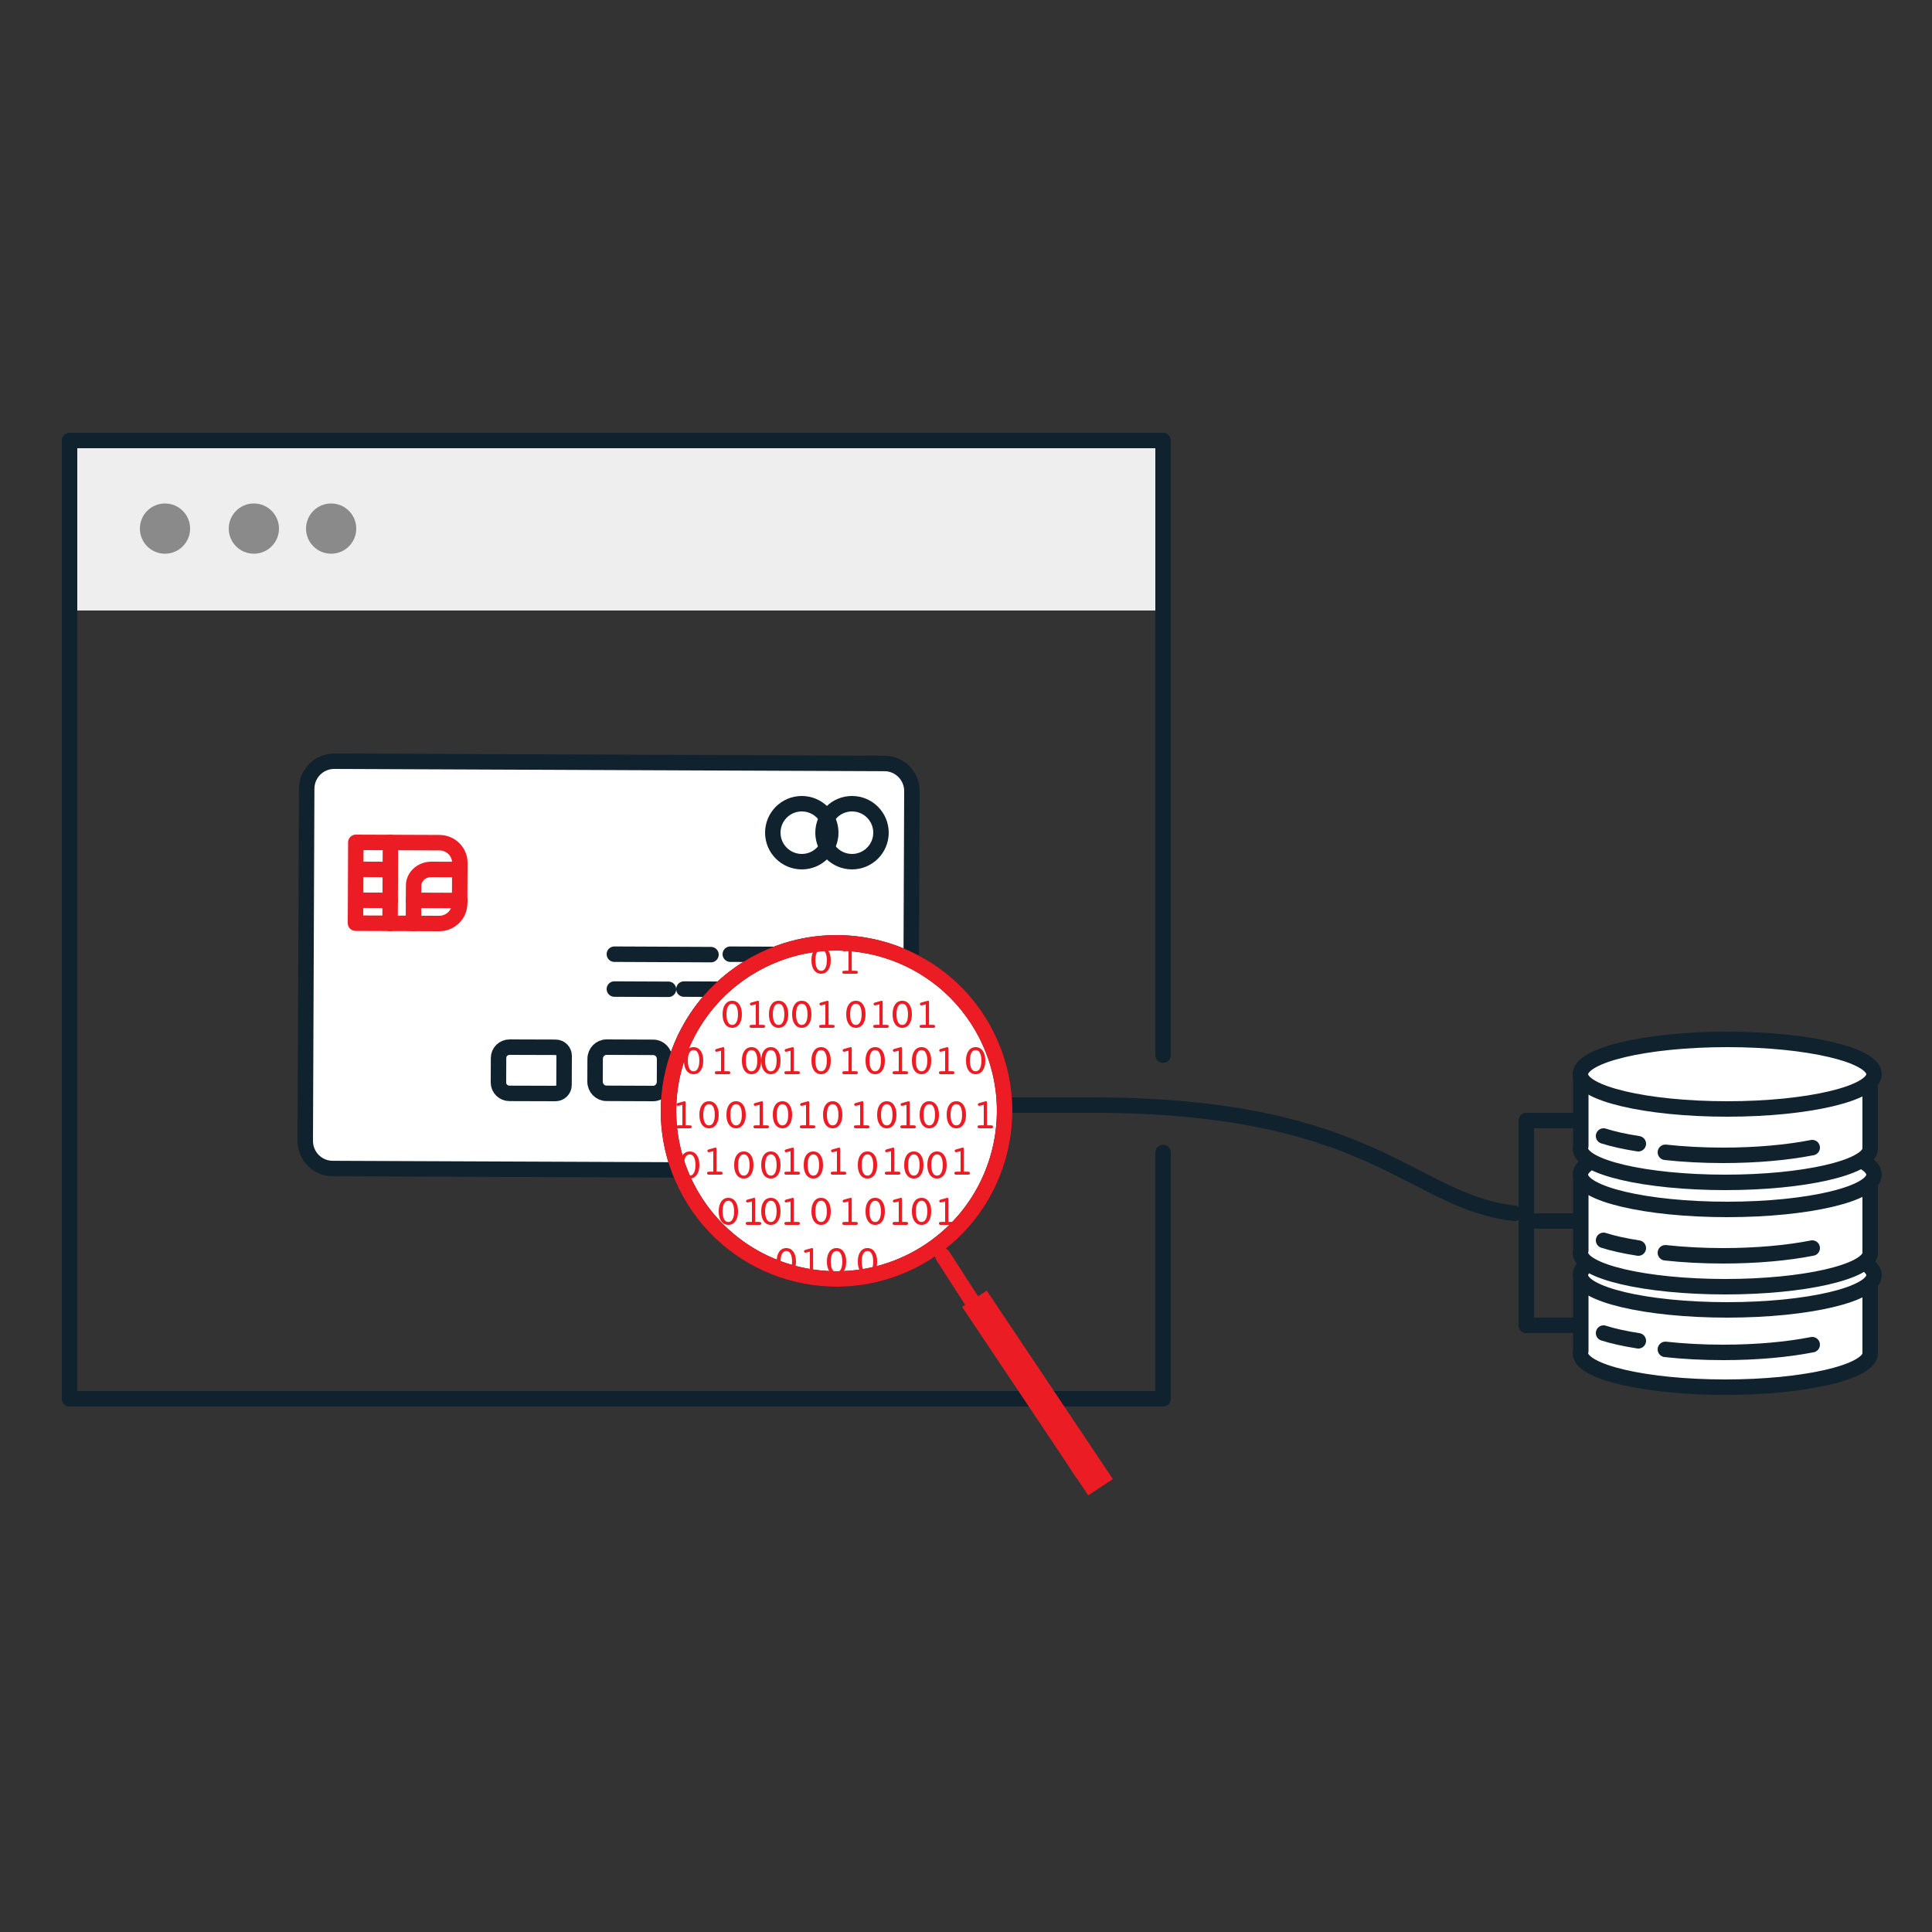 <?xml version="1.0" encoding="UTF-8"?>
<svg width="500px" height="500px" viewBox="0 0 500 500" version="1.1" xmlns="http://www.w3.org/2000/svg" xmlns:xlink="http://www.w3.org/1999/xlink">
    <rect x="0" y="0" width="500" height="500" fill="#333333" stroke="none"/>
    <!-- Generator: Sketch 55.2 (78181) - https://sketchapp.com -->
    <title>stop-supply-chain-attacks</title>
    <desc>Created with Sketch.</desc>
    <g id="stop-supply-chain-attacks" stroke="none" stroke-width="1" fill="none" fill-rule="evenodd">
        <path d="M239,286 L282.669,286 C355.836,286 365.21,311.102 392,314" id="Stroke-1" stroke="#0F222E" stroke-width="4" stroke-linecap="round" stroke-linejoin="round"></path>
        <path d="M483.992,331 L483.992,350.498 C484.01,350.516 483.992,350.533 483.992,350.533 C483.266,355.231 466.75,359 446.514,359 C425.799,359 409,355.057 409,350.206 C409,349.999 409.035,349.793 409.106,349.586 L409.106,331 L483.992,331 Z" id="Fill-3" fill="#FFFFFF"></path>
        <path d="M483.992,331 L483.992,350.498 C484.01,350.516 483.992,350.533 483.992,350.533 C483.266,355.231 466.75,359 446.514,359 C425.799,359 409,355.057 409,350.206 C409,349.999 409.035,349.793 409.106,349.586 L409.106,331 L483.992,331 Z" id="Stroke-5" stroke="#0F222E" stroke-width="4" stroke-linecap="round" stroke-linejoin="round"></path>
        <path d="M484.02,351.001 C484.02,351.121 484.02,351.239 483.98,351.341 L483.98,350.659 C484.02,350.761 484.02,350.879 484.02,351.001 Z" id="Stroke-7" stroke="#0F222E" stroke-width="2" stroke-linecap="round" stroke-linejoin="round"></path>
        <path d="M485,330.001 C485,334.971 467.987,339 447.001,339 C426.013,339 409,334.971 409,330.001 C409,325.031 426.013,321 447.001,321 C467.987,321 485,325.031 485,330.001" id="Fill-9" fill="#FFFFFF"></path>
        <path d="M485,330.001 C485,334.971 467.987,339 447.001,339 C426.013,339 409,334.971 409,330.001 C409,325.031 426.013,321 447.001,321 C467.987,321 485,325.031 485,330.001 Z" id="Stroke-11" stroke="#0F222E" stroke-width="4" stroke-linecap="round" stroke-linejoin="round"></path>
        <polygon id="Fill-13" fill="#EEEEEE" points="18 158 301 158 301 115 18 115"></polygon>
        <path d="M72.2,136.8 C72.2,140.389 69.29,143.3 65.7,143.3 C62.11,143.3 59.2,140.389 59.2,136.8 C59.2,133.21 62.11,130.3 65.7,130.3 C69.29,130.3 72.2,133.21 72.2,136.8" id="Fill-4" fill="#8A8A8A"></path>
        <path d="M85.699,143.3 C82.111,143.3 79.2,140.389 79.2,136.8 C79.2,133.21 82.111,130.3 85.699,130.3 C89.288,130.3 92.2,133.21 92.2,136.8 C92.2,140.389 89.288,143.3 85.699,143.3 Z" id="Fill-6" fill="#8A8A8A"></path>
        <path d="M49.2,136.8 C49.2,140.389 46.288,143.3 42.699,143.3 C39.111,143.3 36.2,140.389 36.2,136.8 C36.2,133.21 39.111,130.3 42.699,130.3 C46.288,130.3 49.2,133.21 49.2,136.8" id="Fill-8" fill="#8A8A8A"></path>
        <polyline id="Stroke-15" stroke="#0F222E" stroke-width="4" stroke-linecap="round" stroke-linejoin="round" points="301 298.27 301 362 18 362 18 114 301 114 301 273.076"></polyline>
        <path d="M228.921,197.586 L86.511,197 C82.582,196.984 79.389,200.172 79.373,204.103 L79,295.253 C78.986,299.183 82.152,302.398 86.08,302.414 L228.491,303 C232.418,303.018 235.612,299.828 235.627,295.897 L236,204.747 C236.016,200.819 232.848,197.602 228.921,197.586" id="Fill-20" fill="#FFFFFF"></path>
        <path d="M228.921,197.586 L86.511,197 C82.582,196.984 79.389,200.172 79.373,204.103 L79,295.253 C78.986,299.183 82.152,302.398 86.08,302.414 L228.491,303 C232.418,303.018 235.612,299.828 235.627,295.897 L236,204.747 C236.016,200.819 232.848,197.602 228.921,197.586 Z" id="Stroke-21" stroke="#0F222E" stroke-width="4" stroke-linecap="round" stroke-linejoin="round"></path>
        <path d="M113.651,239 L92,238.913 L92.087,218 L113.738,218.086 C116.657,218.098 119.012,220.428 119,223.289 L118.956,233.838 C118.944,236.7 116.568,239.012 113.651,239 Z" id="Stroke-22" stroke="#EC1C24" stroke-width="4" stroke-linecap="round" stroke-linejoin="round"></path>
        <path d="M101.05,218 L100.95,239" id="Stroke-23" stroke="#EC1C24" stroke-width="4" stroke-linecap="round" stroke-linejoin="round"></path>
        <path d="M93,224.981 L101,225.019" id="Stroke-24" stroke="#EC1C24" stroke-width="4" stroke-linecap="round" stroke-linejoin="round"></path>
        <path d="M93,232.981 L101,233.019" id="Stroke-25" stroke="#EC1C24" stroke-width="4" stroke-linecap="round" stroke-linejoin="round"></path>
        <path d="M107,239 L107.043,229.162 C107.054,226.852 109.115,224.99 111.646,225 L119,225.027" id="Stroke-26" stroke="#EC1C24" stroke-width="4" stroke-linecap="round" stroke-linejoin="round"></path>
        <path d="M107,233 L119,233.052" id="Stroke-27" stroke="#EC1C24" stroke-width="4" stroke-linecap="round" stroke-linejoin="round"></path>
        <path d="M143.733,283 L131.835,282.963 C130.262,282.961 128.993,281.7 129,280.15 L129.026,273.791 C129.032,272.245 130.309,270.994 131.88,271 L143.782,271.035 C145.012,271.041 146.004,272.027 146,273.239 L145.968,280.815 C145.962,282.028 144.963,283.006 143.733,283 Z" id="Stroke-28" stroke="#0F222E" stroke-width="4" stroke-linecap="round" stroke-linejoin="round"></path>
        <path d="M169.015,283 L156.938,282.95 C155.309,282.943 153.993,281.578 154,279.903 L154.025,274.022 C154.031,272.347 155.356,270.993 156.985,271 L169.062,271.05 C170.692,271.057 172.005,272.422 172,274.097 L171.977,279.98 C171.969,281.655 170.644,283.007 169.015,283 Z" id="Stroke-29" stroke="#0F222E" stroke-width="4" stroke-linecap="round" stroke-linejoin="round"></path>
        <path d="M193.015,283 L180.938,282.95 C179.309,282.943 177.993,281.578 178,279.903 L178.025,274.02 C178.031,272.345 179.356,270.993 180.985,271 L193.062,271.05 C194.692,271.057 196.005,272.422 196,274.095 L195.977,279.978 C195.969,281.655 194.644,283.007 193.015,283 Z" id="Stroke-30" stroke="#0F222E" stroke-width="4" stroke-linecap="round" stroke-linejoin="round"></path>
        <path d="M218.015,283 L205.938,282.948 C204.309,282.941 202.993,281.578 203,279.903 L203.025,274.021 C203.031,272.346 204.356,270.993 205.985,271 L218.062,271.05 C219.692,271.057 221.005,272.422 221,274.097 L220.977,279.979 C220.969,281.655 219.644,283.006 218.015,283 Z" id="Stroke-31" stroke="#0F222E" stroke-width="4" stroke-linecap="round" stroke-linejoin="round"></path>
        <path d="M159,246.942 L184,247.058" id="Stroke-32" stroke="#0F222E" stroke-width="4" stroke-linecap="round" stroke-linejoin="round"></path>
        <path d="M159,255.968 L173,256.032" id="Stroke-33" stroke="#0F222E" stroke-width="4" stroke-linecap="round" stroke-linejoin="round"></path>
        <path d="M177,255.974 L188,256.026" id="Stroke-34" stroke="#0F222E" stroke-width="4" stroke-linecap="round" stroke-linejoin="round"></path>
        <path d="M195,255.982 L202,256.018" id="Stroke-35" stroke="#0F222E" stroke-width="4" stroke-linecap="round" stroke-linejoin="round"></path>
        <path d="M207,255.983 L214,256.017" id="Stroke-36" stroke="#0F222E" stroke-width="4" stroke-linecap="round" stroke-linejoin="round"></path>
        <path d="M189,246.943 L214,247.057" id="Stroke-37" stroke="#0F222E" stroke-width="4" stroke-linecap="round" stroke-linejoin="round"></path>
        <path d="M215,215.5 C215,219.641 211.642,223 207.5,223 C203.358,223 200,219.641 200,215.5 C200,211.358 203.358,208 207.5,208 C211.642,208 215,211.358 215,215.5 Z" id="Stroke-38" stroke="#0F222E" stroke-width="4" stroke-linecap="round" stroke-linejoin="round"></path>
        <path d="M228,215.5 C228,219.641 224.642,223 220.5,223 C216.358,223 213,219.641 213,215.5 C213,211.358 216.358,208 220.5,208 C224.642,208 228,211.358 228,215.5 Z" id="Stroke-39" stroke="#0F222E" stroke-width="4" stroke-linecap="round" stroke-linejoin="round"></path>
        <path d="M484.02,299.001 C484.02,299.121 484.02,299.239 483.98,299.341 L483.98,298.659 C484.02,298.761 484.02,298.879 484.02,299.001 Z" id="Stroke-40" stroke="#0F222E" stroke-width="2" stroke-linecap="round" stroke-linejoin="round"></path>
        <path d="M483.992,305 L483.992,324.497 C484.01,324.514 483.992,324.532 483.992,324.532 C483.266,329.23 466.75,333 446.514,333 C425.799,333 409,329.058 409,324.205 C409,323.998 409.035,323.792 409.106,323.585 L409.106,305 L483.992,305 Z" id="Fill-41" fill="#FFFFFF"></path>
        <path d="M483.992,305 L483.992,324.497 C484.01,324.514 483.992,324.532 483.992,324.532 C483.266,329.23 466.75,333 446.514,333 C425.799,333 409,329.058 409,324.205 C409,323.998 409.035,323.792 409.106,323.585 L409.106,305 L483.992,305 Z" id="Stroke-42" stroke="#0F222E" stroke-width="4" stroke-linecap="round" stroke-linejoin="round"></path>
        <path d="M484.02,325 C484.02,325.12 484.02,325.24 483.98,325.34 L483.98,324.66 C484.02,324.76 484.02,324.878 484.02,325 Z" id="Stroke-43" stroke="#0F222E" stroke-width="2" stroke-linecap="round" stroke-linejoin="round"></path>
        <path d="M485,304 C485,308.97 467.987,313 447.001,313 C426.013,313 409,308.97 409,304 C409,299.03 426.013,295 447.001,295 C467.987,295 485,299.03 485,304" id="Fill-44" fill="#FFFFFF"></path>
        <path d="M485,304 C485,308.97 467.987,313 447.001,313 C426.013,313 409,308.97 409,304 C409,299.03 426.013,295 447.001,295 C467.987,295 485,299.03 485,304 Z" id="Stroke-45" stroke="#0F222E" stroke-width="4" stroke-linecap="round" stroke-linejoin="round"></path>
        <path d="M483.992,278 L483.992,297.498 C484.01,297.516 483.992,297.533 483.992,297.533 C483.266,302.231 466.75,306 446.514,306 C425.799,306 409,302.057 409,297.206 C409,296.999 409.035,296.793 409.106,296.586 L409.106,278 L483.992,278 Z" id="Fill-46" fill="#FFFFFF"></path>
        <path d="M483.992,278 L483.992,297.498 C484.01,297.516 483.992,297.533 483.992,297.533 C483.266,302.231 466.75,306 446.514,306 C425.799,306 409,302.057 409,297.206 C409,296.999 409.035,296.793 409.106,296.586 L409.106,278 L483.992,278 Z" id="Stroke-47" stroke="#0F222E" stroke-width="4" stroke-linecap="round" stroke-linejoin="round"></path>
        <path d="M485,278.001 C485,282.971 467.987,287 447.001,287 C426.013,287 409,282.971 409,278.001 C409,273.031 426.013,269 447.001,269 C467.987,269 485,273.031 485,278.001" id="Fill-48" fill="#FFFFFF"></path>
        <path d="M485,278.001 C485,282.971 467.987,287 447.001,287 C426.013,287 409,282.971 409,278.001 C409,273.031 426.013,269 447.001,269 C467.987,269 485,273.031 485,278.001 Z" id="Stroke-49" stroke="#0F222E" stroke-width="4" stroke-linecap="round" stroke-linejoin="round"></path>
        <path d="M424,296 C420.446,295.449 417.392,294.771 415,294" id="Stroke-50" stroke="#0F222E" stroke-width="4" stroke-linecap="round" stroke-linejoin="round"></path>
        <path d="M469,297 C462.655,298.253 454.651,299 445.955,299 C440.638,299 435.578,298.72 431,298.216" id="Stroke-51" stroke="#0F222E" stroke-width="4" stroke-linecap="round" stroke-linejoin="round"></path>
        <path d="M424,323 C420.446,322.45 417.392,321.773 415,321" id="Stroke-52" stroke="#0F222E" stroke-width="4" stroke-linecap="round" stroke-linejoin="round"></path>
        <path d="M469,323 C462.655,324.253 454.651,325 445.955,325 C440.638,325 435.578,324.72 431,324.217" id="Stroke-53" stroke="#0F222E" stroke-width="4" stroke-linecap="round" stroke-linejoin="round"></path>
        <path d="M424,347 C420.446,346.449 417.392,345.771 415,345" id="Stroke-54" stroke="#0F222E" stroke-width="4" stroke-linecap="round" stroke-linejoin="round"></path>
        <path d="M469,348 C462.655,349.255 454.651,350 445.955,350 C440.638,350 435.578,349.72 431,349.218" id="Stroke-55" stroke="#0F222E" stroke-width="4" stroke-linecap="round" stroke-linejoin="round"></path>
        <polyline id="Stroke-56" stroke="#0F222E" stroke-width="4" stroke-linecap="round" stroke-linejoin="round" points="409 290 395 290 395 343 409 343"></polyline>
        <path d="M395,316 L408,316" id="Stroke-57" stroke="#0F222E" stroke-width="4" stroke-linecap="round" stroke-linejoin="round"></path>
        <path d="M252.913,263.711 C266.051,283.823 260.398,310.777 240.288,323.915 C220.178,337.051 193.225,331.398 180.087,311.288 C166.949,291.178 172.602,264.224 192.712,251.088 C212.822,237.948 239.775,243.601 252.913,263.711" id="Fill-58" fill="#FFFFFF"></path>
        <path d="M252.913,263.711 C266.051,283.823 260.398,310.777 240.288,323.915 C220.178,337.051 193.225,331.398 180.087,311.288 C166.949,291.178 172.602,264.224 192.712,251.088 C212.822,237.948 239.775,243.601 252.913,263.711 Z" id="Stroke-59" stroke="#0F222E" stroke-width="4" stroke-linecap="round" stroke-linejoin="round"></path>
        <path d="M244,325 L280,381" id="Stroke-60" stroke="#EC1C24" stroke-width="4" stroke-linecap="round" stroke-linejoin="round"></path>
        <path d="M255.559,268.373 C266.122,289.945 257.197,315.994 235.626,326.56 C214.053,337.121 188.003,328.198 177.441,306.625 C166.878,285.053 175.803,259.003 197.374,248.44 C218.946,237.879 244.995,246.803 255.559,268.373 Z" id="Stroke-61" stroke="#EC1C24" stroke-width="4" stroke-linecap="round" stroke-linejoin="round"></path>
        <path d="M212.497,245.754 C212.028,245.754 211.665,245.994 211.405,246.471 C211.144,246.952 211.013,247.627 211.013,248.498 C211.013,249.377 211.144,250.056 211.405,250.534 C211.665,251.015 212.028,251.256 212.497,251.256 C212.97,251.256 213.335,251.015 213.595,250.534 C213.856,250.056 213.987,249.377 213.987,248.498 C213.987,247.627 213.856,246.952 213.595,246.471 C213.335,245.994 212.97,245.754 212.497,245.754 M212.497,252 C211.732,252 211.123,251.689 210.673,251.062 C210.225,250.441 210,249.584 210,248.496 C210,247.414 210.225,246.561 210.673,245.936 C211.123,245.313 211.732,245 212.497,245 C213.262,245 213.87,245.313 214.323,245.94 C214.775,246.565 215,247.418 215,248.496 C215,249.577 214.775,250.43 214.323,251.058 C213.87,251.685 213.262,252 212.497,252" id="Fill-62" fill="#EC1C24"></path>
        <path d="M218.607,246.169 L218.504,246.185 C218.481,246.189 218.461,246.191 218.443,246.191 C218.335,246.191 218.245,246.159 218.176,246.094 C218.108,246.033 218.074,245.948 218.074,245.842 C218.074,245.755 218.104,245.679 218.164,245.614 C218.223,245.549 218.31,245.501 218.421,245.467 L219.99,245.033 C220.028,245.022 220.066,245.015 220.104,245.007 C220.14,245.004 220.177,245 220.217,245 C220.284,245 220.336,245.033 220.374,245.095 C220.413,245.16 220.433,245.245 220.433,245.354 L220.433,251.232 L221.276,251.232 C221.589,251.232 221.789,251.26 221.872,251.31 C221.957,251.366 222,251.462 222,251.609 C222,251.738 221.964,251.837 221.894,251.902 C221.824,251.967 221.719,252 221.577,252 L218.421,252 C218.281,252 218.176,251.967 218.106,251.902 C218.036,251.837 218,251.738 218,251.609 C218,251.462 218.043,251.366 218.126,251.31 C218.211,251.26 218.411,251.232 218.722,251.232 L219.599,251.232 L219.599,245.924 L218.607,246.169 Z" id="Fill-63" fill="#EC1C24"></path>
        <path d="M189.497,259.754 C189.028,259.754 188.665,259.994 188.405,260.471 C188.144,260.952 188.013,261.627 188.013,262.498 C188.013,263.377 188.144,264.056 188.405,264.534 C188.665,265.015 189.028,265.256 189.497,265.256 C189.97,265.256 190.335,265.015 190.595,264.534 C190.856,264.056 190.987,263.377 190.987,262.498 C190.987,261.627 190.856,260.952 190.595,260.471 C190.335,259.994 189.97,259.754 189.497,259.754 M189.497,266 C188.732,266 188.123,265.689 187.673,265.062 C187.225,264.441 187,263.584 187,262.496 C187,261.414 187.225,260.561 187.673,259.936 C188.123,259.313 188.732,259 189.497,259 C190.262,259 190.87,259.313 191.323,259.94 C191.775,260.565 192,261.418 192,262.496 C192,263.577 191.775,264.43 191.323,265.058 C190.87,265.685 190.262,266 189.497,266" id="Fill-64" fill="#EC1C24"></path>
        <path d="M194.607,260.169 L194.504,260.185 C194.481,260.189 194.461,260.191 194.443,260.191 C194.335,260.191 194.245,260.159 194.176,260.094 C194.108,260.033 194.074,259.948 194.074,259.842 C194.074,259.755 194.104,259.679 194.164,259.614 C194.223,259.549 194.31,259.501 194.421,259.467 L195.99,259.033 C196.028,259.022 196.066,259.015 196.104,259.007 C196.14,259.004 196.177,259 196.217,259 C196.284,259 196.336,259.033 196.374,259.095 C196.413,259.16 196.433,259.245 196.433,259.354 L196.433,265.232 L197.276,265.232 C197.589,265.232 197.789,265.26 197.872,265.31 C197.957,265.366 198,265.462 198,265.609 C198,265.738 197.964,265.837 197.894,265.902 C197.824,265.967 197.719,266 197.577,266 L194.421,266 C194.281,266 194.176,265.967 194.106,265.902 C194.036,265.837 194,265.738 194,265.609 C194,265.462 194.043,265.366 194.126,265.31 C194.211,265.26 194.411,265.232 194.722,265.232 L195.599,265.232 L195.599,259.924 L194.607,260.169 Z" id="Fill-65" fill="#EC1C24"></path>
        <path d="M201.497,259.754 C201.028,259.754 200.665,259.994 200.405,260.471 C200.144,260.952 200.013,261.627 200.013,262.498 C200.013,263.377 200.144,264.056 200.405,264.534 C200.665,265.015 201.028,265.256 201.497,265.256 C201.97,265.256 202.335,265.015 202.595,264.534 C202.856,264.056 202.987,263.377 202.987,262.498 C202.987,261.627 202.856,260.952 202.595,260.471 C202.335,259.994 201.97,259.754 201.497,259.754 M201.497,266 C200.732,266 200.123,265.689 199.673,265.062 C199.225,264.441 199,263.584 199,262.496 C199,261.414 199.225,260.561 199.673,259.936 C200.123,259.313 200.732,259 201.497,259 C202.262,259 202.87,259.313 203.323,259.94 C203.775,260.565 204,261.418 204,262.496 C204,263.577 203.775,264.43 203.323,265.058 C202.87,265.685 202.262,266 201.497,266" id="Fill-66" fill="#EC1C24"></path>
        <path d="M207.497,259.754 C207.028,259.754 206.665,259.994 206.405,260.471 C206.144,260.952 206.013,261.627 206.013,262.498 C206.013,263.377 206.144,264.056 206.405,264.534 C206.665,265.015 207.028,265.256 207.497,265.256 C207.97,265.256 208.335,265.015 208.595,264.534 C208.856,264.056 208.987,263.377 208.987,262.498 C208.987,261.627 208.856,260.952 208.595,260.471 C208.335,259.994 207.97,259.754 207.497,259.754 M207.497,266 C206.732,266 206.123,265.689 205.673,265.062 C205.225,264.441 205,263.584 205,262.496 C205,261.414 205.225,260.561 205.673,259.936 C206.123,259.313 206.732,259 207.497,259 C208.262,259 208.87,259.313 209.323,259.94 C209.775,260.565 210,261.418 210,262.496 C210,263.577 209.775,264.43 209.323,265.058 C208.87,265.685 208.262,266 207.497,266" id="Fill-67" fill="#EC1C24"></path>
        <path d="M212.607,260.169 L212.504,260.185 C212.481,260.189 212.461,260.191 212.443,260.191 C212.335,260.191 212.245,260.159 212.176,260.094 C212.108,260.033 212.074,259.948 212.074,259.842 C212.074,259.755 212.104,259.679 212.164,259.614 C212.223,259.549 212.31,259.501 212.421,259.467 L213.99,259.033 C214.028,259.022 214.066,259.015 214.104,259.007 C214.14,259.004 214.177,259 214.217,259 C214.284,259 214.336,259.033 214.374,259.095 C214.413,259.16 214.433,259.245 214.433,259.354 L214.433,265.232 L215.276,265.232 C215.589,265.232 215.789,265.26 215.872,265.31 C215.957,265.366 216,265.462 216,265.609 C216,265.738 215.964,265.837 215.894,265.902 C215.824,265.967 215.719,266 215.577,266 L212.421,266 C212.281,266 212.176,265.967 212.106,265.902 C212.036,265.837 212,265.738 212,265.609 C212,265.462 212.043,265.366 212.126,265.31 C212.211,265.26 212.411,265.232 212.722,265.232 L213.599,265.232 L213.599,259.924 L212.607,260.169 Z" id="Fill-68" fill="#EC1C24"></path>
        <path d="M221.497,259.754 C221.028,259.754 220.665,259.994 220.405,260.471 C220.144,260.952 220.013,261.627 220.013,262.498 C220.013,263.377 220.144,264.056 220.405,264.534 C220.665,265.015 221.028,265.256 221.497,265.256 C221.97,265.256 222.335,265.015 222.595,264.534 C222.856,264.056 222.987,263.377 222.987,262.498 C222.987,261.627 222.856,260.952 222.595,260.471 C222.335,259.994 221.97,259.754 221.497,259.754 M221.497,266 C220.732,266 220.123,265.689 219.673,265.062 C219.225,264.441 219,263.584 219,262.496 C219,261.414 219.225,260.561 219.673,259.936 C220.123,259.313 220.732,259 221.497,259 C222.262,259 222.87,259.313 223.323,259.94 C223.775,260.565 224,261.418 224,262.496 C224,263.577 223.775,264.43 223.323,265.058 C222.87,265.685 222.262,266 221.497,266" id="Fill-69" fill="#EC1C24"></path>
        <path d="M226.607,260.169 L226.504,260.185 C226.481,260.189 226.461,260.191 226.443,260.191 C226.335,260.191 226.245,260.159 226.176,260.094 C226.108,260.033 226.074,259.948 226.074,259.842 C226.074,259.755 226.104,259.679 226.164,259.614 C226.223,259.549 226.31,259.501 226.421,259.467 L227.99,259.033 C228.028,259.022 228.066,259.015 228.104,259.007 C228.14,259.004 228.177,259 228.217,259 C228.284,259 228.336,259.033 228.374,259.095 C228.413,259.16 228.433,259.245 228.433,259.354 L228.433,265.232 L229.276,265.232 C229.589,265.232 229.789,265.26 229.872,265.31 C229.957,265.366 230,265.462 230,265.609 C230,265.738 229.964,265.837 229.894,265.902 C229.824,265.967 229.719,266 229.577,266 L226.421,266 C226.281,266 226.176,265.967 226.106,265.902 C226.036,265.837 226,265.738 226,265.609 C226,265.462 226.043,265.366 226.126,265.31 C226.211,265.26 226.411,265.232 226.722,265.232 L227.599,265.232 L227.599,259.924 L226.607,260.169 Z" id="Fill-70" fill="#EC1C24"></path>
        <path d="M233.497,259.754 C233.028,259.754 232.665,259.994 232.405,260.471 C232.144,260.952 232.013,261.627 232.013,262.498 C232.013,263.377 232.144,264.056 232.405,264.534 C232.665,265.015 233.028,265.256 233.497,265.256 C233.97,265.256 234.335,265.015 234.595,264.534 C234.856,264.056 234.987,263.377 234.987,262.498 C234.987,261.627 234.856,260.952 234.595,260.471 C234.335,259.994 233.97,259.754 233.497,259.754 M233.497,266 C232.732,266 232.123,265.689 231.673,265.062 C231.225,264.441 231,263.584 231,262.496 C231,261.414 231.225,260.561 231.673,259.936 C232.123,259.313 232.732,259 233.497,259 C234.262,259 234.87,259.313 235.323,259.94 C235.775,260.565 236,261.418 236,262.496 C236,263.577 235.775,264.43 235.323,265.058 C234.87,265.685 234.262,266 233.497,266" id="Fill-71" fill="#EC1C24"></path>
        <path d="M238.607,260.169 L238.504,260.185 C238.481,260.189 238.461,260.191 238.443,260.191 C238.335,260.191 238.245,260.159 238.176,260.094 C238.108,260.033 238.074,259.948 238.074,259.842 C238.074,259.755 238.104,259.679 238.164,259.614 C238.223,259.549 238.31,259.501 238.421,259.467 L239.99,259.033 C240.028,259.022 240.066,259.015 240.104,259.007 C240.14,259.004 240.177,259 240.217,259 C240.284,259 240.336,259.033 240.374,259.095 C240.413,259.16 240.433,259.245 240.433,259.354 L240.433,265.232 L241.276,265.232 C241.589,265.232 241.789,265.26 241.872,265.31 C241.957,265.366 242,265.462 242,265.609 C242,265.738 241.964,265.837 241.894,265.902 C241.824,265.967 241.719,266 241.577,266 L238.421,266 C238.281,266 238.176,265.967 238.106,265.902 C238.036,265.837 238,265.738 238,265.609 C238,265.462 238.043,265.366 238.126,265.31 C238.211,265.26 238.411,265.232 238.722,265.232 L239.599,265.232 L239.599,259.924 L238.607,260.169 Z" id="Fill-72" fill="#EC1C24"></path>
        <path d="M179.497,271.754 C179.028,271.754 178.665,271.994 178.405,272.471 C178.144,272.952 178.013,273.627 178.013,274.498 C178.013,275.377 178.144,276.056 178.405,276.534 C178.665,277.015 179.028,277.256 179.497,277.256 C179.97,277.256 180.335,277.015 180.595,276.534 C180.856,276.056 180.987,275.377 180.987,274.498 C180.987,273.627 180.856,272.952 180.595,272.471 C180.335,271.994 179.97,271.754 179.497,271.754 M179.497,278 C178.732,278 178.123,277.689 177.673,277.062 C177.225,276.441 177,275.584 177,274.496 C177,273.414 177.225,272.561 177.673,271.936 C178.123,271.313 178.732,271 179.497,271 C180.262,271 180.87,271.313 181.323,271.94 C181.775,272.565 182,273.418 182,274.496 C182,275.577 181.775,276.43 181.323,277.058 C180.87,277.685 180.262,278 179.497,278" id="Fill-73" fill="#EC1C24"></path>
        <path d="M185.607,272.169 L185.504,272.185 C185.481,272.189 185.461,272.191 185.443,272.191 C185.335,272.191 185.245,272.159 185.176,272.094 C185.108,272.033 185.074,271.948 185.074,271.842 C185.074,271.755 185.104,271.679 185.164,271.614 C185.223,271.549 185.31,271.501 185.421,271.467 L186.99,271.033 C187.028,271.022 187.066,271.015 187.104,271.007 C187.14,271.004 187.177,271 187.217,271 C187.284,271 187.336,271.033 187.374,271.095 C187.413,271.16 187.433,271.245 187.433,271.354 L187.433,277.232 L188.276,277.232 C188.589,277.232 188.789,277.26 188.872,277.31 C188.957,277.366 189,277.462 189,277.609 C189,277.738 188.964,277.837 188.894,277.902 C188.824,277.967 188.719,278 188.577,278 L185.421,278 C185.281,278 185.176,277.967 185.106,277.902 C185.036,277.837 185,277.738 185,277.609 C185,277.462 185.043,277.366 185.126,277.31 C185.211,277.26 185.411,277.232 185.722,277.232 L186.599,277.232 L186.599,271.924 L185.607,272.169 Z" id="Fill-74" fill="#EC1C24"></path>
        <path d="M194.497,271.754 C194.028,271.754 193.665,271.994 193.405,272.471 C193.144,272.952 193.013,273.627 193.013,274.498 C193.013,275.377 193.144,276.056 193.405,276.534 C193.665,277.015 194.028,277.256 194.497,277.256 C194.97,277.256 195.335,277.015 195.595,276.534 C195.856,276.056 195.987,275.377 195.987,274.498 C195.987,273.627 195.856,272.952 195.595,272.471 C195.335,271.994 194.97,271.754 194.497,271.754 M194.497,278 C193.732,278 193.123,277.689 192.673,277.062 C192.225,276.441 192,275.584 192,274.496 C192,273.414 192.225,272.561 192.673,271.936 C193.123,271.313 193.732,271 194.497,271 C195.262,271 195.87,271.313 196.323,271.94 C196.775,272.565 197,273.418 197,274.496 C197,275.577 196.775,276.43 196.323,277.058 C195.87,277.685 195.262,278 194.497,278" id="Fill-75" fill="#EC1C24"></path>
        <path d="M199.497,271.754 C199.028,271.754 198.665,271.994 198.405,272.471 C198.144,272.952 198.013,273.627 198.013,274.498 C198.013,275.377 198.144,276.056 198.405,276.534 C198.665,277.015 199.028,277.256 199.497,277.256 C199.97,277.256 200.335,277.015 200.595,276.534 C200.856,276.056 200.987,275.377 200.987,274.498 C200.987,273.627 200.856,272.952 200.595,272.471 C200.335,271.994 199.97,271.754 199.497,271.754 M199.497,278 C198.732,278 198.123,277.689 197.673,277.062 C197.225,276.441 197,275.584 197,274.496 C197,273.414 197.225,272.561 197.673,271.936 C198.123,271.313 198.732,271 199.497,271 C200.262,271 200.87,271.313 201.323,271.94 C201.775,272.565 202,273.418 202,274.496 C202,275.577 201.775,276.43 201.323,277.058 C200.87,277.685 200.262,278 199.497,278" id="Fill-76" fill="#EC1C24"></path>
        <path d="M203.607,272.169 L203.504,272.185 C203.481,272.189 203.461,272.191 203.443,272.191 C203.335,272.191 203.245,272.159 203.176,272.094 C203.108,272.033 203.074,271.948 203.074,271.842 C203.074,271.755 203.104,271.679 203.164,271.614 C203.223,271.549 203.31,271.501 203.421,271.467 L204.99,271.033 C205.028,271.022 205.066,271.015 205.104,271.007 C205.14,271.004 205.177,271 205.217,271 C205.284,271 205.336,271.033 205.374,271.095 C205.413,271.16 205.433,271.245 205.433,271.354 L205.433,277.232 L206.276,277.232 C206.589,277.232 206.789,277.26 206.872,277.31 C206.957,277.366 207,277.462 207,277.609 C207,277.738 206.964,277.837 206.894,277.902 C206.824,277.967 206.719,278 206.577,278 L203.421,278 C203.281,278 203.176,277.967 203.106,277.902 C203.036,277.837 203,277.738 203,277.609 C203,277.462 203.043,277.366 203.126,277.31 C203.211,277.26 203.411,277.232 203.722,277.232 L204.599,277.232 L204.599,271.924 L203.607,272.169 Z" id="Fill-77" fill="#EC1C24"></path>
        <path d="M212.497,271.754 C212.028,271.754 211.665,271.994 211.405,272.471 C211.144,272.952 211.013,273.627 211.013,274.498 C211.013,275.377 211.144,276.056 211.405,276.534 C211.665,277.015 212.028,277.256 212.497,277.256 C212.97,277.256 213.335,277.015 213.595,276.534 C213.856,276.056 213.987,275.377 213.987,274.498 C213.987,273.627 213.856,272.952 213.595,272.471 C213.335,271.994 212.97,271.754 212.497,271.754 M212.497,278 C211.732,278 211.123,277.689 210.673,277.062 C210.225,276.441 210,275.584 210,274.496 C210,273.414 210.225,272.561 210.673,271.936 C211.123,271.313 211.732,271 212.497,271 C213.262,271 213.87,271.313 214.323,271.94 C214.775,272.565 215,273.418 215,274.496 C215,275.577 214.775,276.43 214.323,277.058 C213.87,277.685 213.262,278 212.497,278" id="Fill-78" fill="#EC1C24"></path>
        <path d="M218.607,272.169 L218.504,272.185 C218.481,272.189 218.461,272.191 218.443,272.191 C218.335,272.191 218.245,272.159 218.176,272.094 C218.108,272.033 218.074,271.948 218.074,271.842 C218.074,271.755 218.104,271.679 218.164,271.614 C218.223,271.549 218.31,271.501 218.421,271.467 L219.99,271.033 C220.028,271.022 220.066,271.015 220.104,271.007 C220.14,271.004 220.177,271 220.217,271 C220.284,271 220.336,271.033 220.374,271.095 C220.413,271.16 220.433,271.245 220.433,271.354 L220.433,277.232 L221.276,277.232 C221.589,277.232 221.789,277.26 221.872,277.31 C221.957,277.366 222,277.462 222,277.609 C222,277.738 221.964,277.837 221.894,277.902 C221.824,277.967 221.719,278 221.577,278 L218.421,278 C218.281,278 218.176,277.967 218.106,277.902 C218.036,277.837 218,277.738 218,277.609 C218,277.462 218.043,277.366 218.126,277.31 C218.211,277.26 218.411,277.232 218.722,277.232 L219.599,277.232 L219.599,271.924 L218.607,272.169 Z" id="Fill-79" fill="#EC1C24"></path>
        <path d="M226.497,271.754 C226.028,271.754 225.665,271.994 225.405,272.471 C225.144,272.952 225.013,273.627 225.013,274.498 C225.013,275.377 225.144,276.056 225.405,276.534 C225.665,277.015 226.028,277.256 226.497,277.256 C226.97,277.256 227.335,277.015 227.595,276.534 C227.856,276.056 227.987,275.377 227.987,274.498 C227.987,273.627 227.856,272.952 227.595,272.471 C227.335,271.994 226.97,271.754 226.497,271.754 M226.497,278 C225.732,278 225.123,277.689 224.673,277.062 C224.225,276.441 224,275.584 224,274.496 C224,273.414 224.225,272.561 224.673,271.936 C225.123,271.313 225.732,271 226.497,271 C227.262,271 227.87,271.313 228.323,271.94 C228.775,272.565 229,273.418 229,274.496 C229,275.577 228.775,276.43 228.323,277.058 C227.87,277.685 227.262,278 226.497,278" id="Fill-80" fill="#EC1C24"></path>
        <path d="M231.607,272.169 L231.504,272.185 C231.481,272.189 231.461,272.191 231.443,272.191 C231.335,272.191 231.245,272.159 231.176,272.094 C231.108,272.033 231.074,271.948 231.074,271.842 C231.074,271.755 231.104,271.679 231.164,271.614 C231.223,271.549 231.31,271.501 231.421,271.467 L232.99,271.033 C233.028,271.022 233.066,271.015 233.104,271.007 C233.14,271.004 233.177,271 233.217,271 C233.284,271 233.336,271.033 233.374,271.095 C233.413,271.16 233.433,271.245 233.433,271.354 L233.433,277.232 L234.276,277.232 C234.589,277.232 234.789,277.26 234.872,277.31 C234.957,277.366 235,277.462 235,277.609 C235,277.738 234.964,277.837 234.894,277.902 C234.824,277.967 234.719,278 234.577,278 L231.421,278 C231.281,278 231.176,277.967 231.106,277.902 C231.036,277.837 231,277.738 231,277.609 C231,277.462 231.043,277.366 231.126,277.31 C231.211,277.26 231.411,277.232 231.722,277.232 L232.599,277.232 L232.599,271.924 L231.607,272.169 Z" id="Fill-81" fill="#EC1C24"></path>
        <path d="M238.497,271.754 C238.028,271.754 237.665,271.994 237.405,272.471 C237.144,272.952 237.013,273.627 237.013,274.498 C237.013,275.377 237.144,276.056 237.405,276.534 C237.665,277.015 238.028,277.256 238.497,277.256 C238.97,277.256 239.335,277.015 239.595,276.534 C239.856,276.056 239.987,275.377 239.987,274.498 C239.987,273.627 239.856,272.952 239.595,272.471 C239.335,271.994 238.97,271.754 238.497,271.754 M238.497,278 C237.732,278 237.123,277.689 236.673,277.062 C236.225,276.441 236,275.584 236,274.496 C236,273.414 236.225,272.561 236.673,271.936 C237.123,271.313 237.732,271 238.497,271 C239.262,271 239.87,271.313 240.323,271.94 C240.775,272.565 241,273.418 241,274.496 C241,275.577 240.775,276.43 240.323,277.058 C239.87,277.685 239.262,278 238.497,278" id="Fill-82" fill="#EC1C24"></path>
        <path d="M243.607,272.169 C243.562,272.176 243.528,272.182 243.504,272.185 C243.481,272.189 243.461,272.191 243.443,272.191 C243.335,272.191 243.245,272.159 243.176,272.094 C243.108,272.033 243.074,271.948 243.074,271.842 C243.074,271.755 243.104,271.679 243.164,271.614 C243.223,271.549 243.31,271.501 243.421,271.467 L244.99,271.033 C245.028,271.022 245.066,271.015 245.104,271.007 C245.14,271.004 245.177,271 245.217,271 C245.284,271 245.336,271.033 245.374,271.095 C245.413,271.16 245.433,271.245 245.433,271.354 L245.433,277.232 L246.276,277.232 C246.589,277.232 246.789,277.26 246.872,277.31 C246.957,277.366 247,277.462 247,277.609 C247,277.738 246.964,277.837 246.894,277.902 C246.824,277.967 246.719,278 246.577,278 L243.421,278 C243.281,278 243.176,277.967 243.106,277.902 C243.036,277.837 243,277.738 243,277.609 C243,277.462 243.043,277.366 243.126,277.31 C243.211,277.26 243.411,277.232 243.722,277.232 L244.599,277.232 L244.599,271.924 L243.607,272.169 Z" id="Fill-83" fill="#EC1C24"></path>
        <path d="M252.497,271.754 C252.028,271.754 251.665,271.994 251.405,272.471 C251.144,272.952 251.013,273.627 251.013,274.498 C251.013,275.377 251.144,276.056 251.405,276.534 C251.665,277.015 252.028,277.256 252.497,277.256 C252.97,277.256 253.335,277.015 253.595,276.534 C253.856,276.056 253.987,275.377 253.987,274.498 C253.987,273.627 253.856,272.952 253.595,272.471 C253.335,271.994 252.97,271.754 252.497,271.754 M252.497,278 C251.732,278 251.123,277.689 250.673,277.062 C250.225,276.441 250,275.584 250,274.496 C250,273.414 250.225,272.561 250.673,271.936 C251.123,271.313 251.732,271 252.497,271 C253.262,271 253.87,271.313 254.323,271.94 C254.775,272.565 255,273.418 255,274.496 C255,275.577 254.775,276.43 254.323,277.058 C253.87,277.685 253.262,278 252.497,278" id="Fill-84" fill="#EC1C24"></path>
        <path d="M175.607,286.169 L175.504,286.185 C175.481,286.189 175.461,286.191 175.443,286.191 C175.335,286.191 175.245,286.159 175.176,286.094 C175.108,286.033 175.074,285.948 175.074,285.842 C175.074,285.755 175.104,285.679 175.164,285.614 C175.223,285.549 175.31,285.501 175.421,285.467 L176.99,285.033 C177.028,285.022 177.066,285.015 177.104,285.007 C177.14,285.004 177.177,285 177.217,285 C177.284,285 177.336,285.033 177.374,285.095 C177.413,285.16 177.433,285.245 177.433,285.354 L177.433,291.232 L178.276,291.232 C178.589,291.232 178.789,291.26 178.872,291.31 C178.957,291.366 179,291.462 179,291.609 C179,291.738 178.964,291.837 178.894,291.902 C178.824,291.967 178.719,292 178.577,292 L175.421,292 C175.281,292 175.176,291.967 175.106,291.902 C175.036,291.837 175,291.738 175,291.609 C175,291.462 175.043,291.366 175.126,291.31 C175.211,291.26 175.411,291.232 175.722,291.232 L176.599,291.232 L176.599,285.924 L175.607,286.169 Z" id="Fill-85" fill="#EC1C24"></path>
        <path d="M183.497,285.754 C183.028,285.754 182.665,285.994 182.405,286.471 C182.144,286.952 182.013,287.627 182.013,288.498 C182.013,289.377 182.144,290.056 182.405,290.534 C182.665,291.015 183.028,291.256 183.497,291.256 C183.97,291.256 184.335,291.015 184.595,290.534 C184.856,290.056 184.987,289.377 184.987,288.498 C184.987,287.627 184.856,286.952 184.595,286.471 C184.335,285.994 183.97,285.754 183.497,285.754 M183.497,292 C182.732,292 182.123,291.689 181.673,291.062 C181.225,290.441 181,289.584 181,288.496 C181,287.414 181.225,286.561 181.673,285.936 C182.123,285.313 182.732,285 183.497,285 C184.262,285 184.87,285.313 185.323,285.94 C185.775,286.565 186,287.418 186,288.496 C186,289.577 185.775,290.43 185.323,291.058 C184.87,291.685 184.262,292 183.497,292" id="Fill-86" fill="#EC1C24"></path>
        <path d="M190.497,285.754 C190.028,285.754 189.665,285.994 189.405,286.471 C189.144,286.952 189.013,287.627 189.013,288.498 C189.013,289.377 189.144,290.056 189.405,290.534 C189.665,291.015 190.028,291.256 190.497,291.256 C190.97,291.256 191.335,291.015 191.595,290.534 C191.856,290.056 191.987,289.377 191.987,288.498 C191.987,287.627 191.856,286.952 191.595,286.471 C191.335,285.994 190.97,285.754 190.497,285.754 M190.497,292 C189.732,292 189.123,291.689 188.673,291.062 C188.225,290.441 188,289.584 188,288.496 C188,287.414 188.225,286.561 188.673,285.936 C189.123,285.313 189.732,285 190.497,285 C191.262,285 191.87,285.313 192.323,285.94 C192.775,286.565 193,287.418 193,288.496 C193,289.577 192.775,290.43 192.323,291.058 C191.87,291.685 191.262,292 190.497,292" id="Fill-87" fill="#EC1C24"></path>
        <path d="M195.607,286.169 L195.504,286.185 C195.481,286.189 195.461,286.191 195.443,286.191 C195.335,286.191 195.245,286.159 195.176,286.094 C195.108,286.033 195.074,285.948 195.074,285.842 C195.074,285.755 195.104,285.679 195.164,285.614 C195.223,285.549 195.31,285.501 195.421,285.467 L196.99,285.033 C197.028,285.022 197.066,285.015 197.104,285.007 C197.14,285.004 197.177,285 197.217,285 C197.284,285 197.336,285.033 197.374,285.095 C197.413,285.16 197.433,285.245 197.433,285.354 L197.433,291.232 L198.276,291.232 C198.589,291.232 198.789,291.26 198.872,291.31 C198.957,291.366 199,291.462 199,291.609 C199,291.738 198.964,291.837 198.894,291.902 C198.824,291.967 198.719,292 198.577,292 L195.421,292 C195.281,292 195.176,291.967 195.106,291.902 C195.036,291.837 195,291.738 195,291.609 C195,291.462 195.043,291.366 195.126,291.31 C195.211,291.26 195.411,291.232 195.722,291.232 L196.599,291.232 L196.599,285.924 L195.607,286.169 Z" id="Fill-88" fill="#EC1C24"></path>
        <path d="M202.497,285.754 C202.028,285.754 201.665,285.994 201.405,286.471 C201.144,286.952 201.013,287.627 201.013,288.498 C201.013,289.377 201.144,290.056 201.405,290.534 C201.665,291.015 202.028,291.256 202.497,291.256 C202.97,291.256 203.335,291.015 203.595,290.534 C203.856,290.056 203.987,289.377 203.987,288.498 C203.987,287.627 203.856,286.952 203.595,286.471 C203.335,285.994 202.97,285.754 202.497,285.754 M202.497,292 C201.732,292 201.123,291.689 200.673,291.062 C200.225,290.441 200,289.584 200,288.496 C200,287.414 200.225,286.561 200.673,285.936 C201.123,285.313 201.732,285 202.497,285 C203.262,285 203.87,285.313 204.323,285.94 C204.775,286.565 205,287.418 205,288.496 C205,289.577 204.775,290.43 204.323,291.058 C203.87,291.685 203.262,292 202.497,292" id="Fill-89" fill="#EC1C24"></path>
        <path d="M207.607,286.169 L207.504,286.185 C207.481,286.189 207.461,286.191 207.443,286.191 C207.335,286.191 207.245,286.159 207.176,286.094 C207.108,286.033 207.074,285.948 207.074,285.842 C207.074,285.755 207.104,285.679 207.164,285.614 C207.223,285.549 207.31,285.501 207.421,285.467 L208.99,285.033 C209.028,285.022 209.066,285.015 209.104,285.007 C209.14,285.004 209.177,285 209.217,285 C209.284,285 209.336,285.033 209.374,285.095 C209.413,285.16 209.433,285.245 209.433,285.354 L209.433,291.232 L210.276,291.232 C210.589,291.232 210.789,291.26 210.872,291.31 C210.957,291.366 211,291.462 211,291.609 C211,291.738 210.964,291.837 210.894,291.902 C210.824,291.967 210.719,292 210.577,292 L207.421,292 C207.281,292 207.176,291.967 207.106,291.902 C207.036,291.837 207,291.738 207,291.609 C207,291.462 207.043,291.366 207.126,291.31 C207.211,291.26 207.411,291.232 207.722,291.232 L208.599,291.232 L208.599,285.924 L207.607,286.169 Z" id="Fill-90" fill="#EC1C24"></path>
        <path d="M215.497,285.754 C215.028,285.754 214.665,285.994 214.405,286.471 C214.144,286.952 214.013,287.627 214.013,288.498 C214.013,289.377 214.144,290.056 214.405,290.534 C214.665,291.015 215.028,291.256 215.497,291.256 C215.97,291.256 216.335,291.015 216.595,290.534 C216.856,290.056 216.987,289.377 216.987,288.498 C216.987,287.627 216.856,286.952 216.595,286.471 C216.335,285.994 215.97,285.754 215.497,285.754 M215.497,292 C214.732,292 214.123,291.689 213.673,291.062 C213.225,290.441 213,289.584 213,288.496 C213,287.414 213.225,286.561 213.673,285.936 C214.123,285.313 214.732,285 215.497,285 C216.262,285 216.87,285.313 217.323,285.94 C217.775,286.565 218,287.418 218,288.496 C218,289.577 217.775,290.43 217.323,291.058 C216.87,291.685 216.262,292 215.497,292" id="Fill-91" fill="#EC1C24"></path>
        <path d="M221.607,286.169 L221.504,286.185 C221.481,286.189 221.461,286.191 221.443,286.191 C221.335,286.191 221.245,286.159 221.176,286.094 C221.108,286.033 221.074,285.948 221.074,285.842 C221.074,285.755 221.104,285.679 221.164,285.614 C221.223,285.549 221.31,285.501 221.421,285.467 L222.99,285.033 C223.028,285.022 223.066,285.015 223.104,285.007 C223.14,285.004 223.177,285 223.217,285 C223.284,285 223.336,285.033 223.374,285.095 C223.413,285.16 223.433,285.245 223.433,285.354 L223.433,291.232 L224.276,291.232 C224.589,291.232 224.789,291.26 224.872,291.31 C224.957,291.366 225,291.462 225,291.609 C225,291.738 224.964,291.837 224.894,291.902 C224.824,291.967 224.719,292 224.577,292 L221.421,292 C221.281,292 221.176,291.967 221.106,291.902 C221.036,291.837 221,291.738 221,291.609 C221,291.462 221.043,291.366 221.126,291.31 C221.211,291.26 221.411,291.232 221.722,291.232 L222.599,291.232 L222.599,285.924 L221.607,286.169 Z" id="Fill-92" fill="#EC1C24"></path>
        <path d="M229.497,285.754 C229.028,285.754 228.665,285.994 228.405,286.471 C228.144,286.952 228.013,287.627 228.013,288.498 C228.013,289.377 228.144,290.056 228.405,290.534 C228.665,291.015 229.028,291.256 229.497,291.256 C229.97,291.256 230.335,291.015 230.595,290.534 C230.856,290.056 230.987,289.377 230.987,288.498 C230.987,287.627 230.856,286.952 230.595,286.471 C230.335,285.994 229.97,285.754 229.497,285.754 M229.497,292 C228.732,292 228.123,291.689 227.673,291.062 C227.225,290.441 227,289.584 227,288.496 C227,287.414 227.225,286.561 227.673,285.936 C228.123,285.313 228.732,285 229.497,285 C230.262,285 230.87,285.313 231.323,285.94 C231.775,286.565 232,287.418 232,288.496 C232,289.577 231.775,290.43 231.323,291.058 C230.87,291.685 230.262,292 229.497,292" id="Fill-93" fill="#EC1C24"></path>
        <path d="M233.607,286.169 L233.504,286.185 C233.481,286.189 233.461,286.191 233.443,286.191 C233.335,286.191 233.245,286.159 233.176,286.094 C233.108,286.033 233.074,285.948 233.074,285.842 C233.074,285.755 233.104,285.679 233.164,285.614 C233.223,285.549 233.31,285.501 233.421,285.467 L234.99,285.033 C235.028,285.022 235.066,285.015 235.104,285.007 C235.14,285.004 235.177,285 235.217,285 C235.284,285 235.336,285.033 235.374,285.095 C235.413,285.16 235.433,285.245 235.433,285.354 L235.433,291.232 L236.276,291.232 C236.589,291.232 236.789,291.26 236.872,291.31 C236.957,291.366 237,291.462 237,291.609 C237,291.738 236.964,291.837 236.894,291.902 C236.824,291.967 236.719,292 236.577,292 L233.421,292 C233.281,292 233.176,291.967 233.106,291.902 C233.036,291.837 233,291.738 233,291.609 C233,291.462 233.043,291.366 233.126,291.31 C233.211,291.26 233.411,291.232 233.722,291.232 L234.599,291.232 L234.599,285.924 L233.607,286.169 Z" id="Fill-94" fill="#EC1C24"></path>
        <path d="M240.497,285.754 C240.028,285.754 239.665,285.994 239.405,286.471 C239.144,286.952 239.013,287.627 239.013,288.498 C239.013,289.377 239.144,290.056 239.405,290.534 C239.665,291.015 240.028,291.256 240.497,291.256 C240.97,291.256 241.335,291.015 241.595,290.534 C241.856,290.056 241.987,289.377 241.987,288.498 C241.987,287.627 241.856,286.952 241.595,286.471 C241.335,285.994 240.97,285.754 240.497,285.754 M240.497,292 C239.732,292 239.123,291.689 238.673,291.062 C238.225,290.441 238,289.584 238,288.496 C238,287.414 238.225,286.561 238.673,285.936 C239.123,285.313 239.732,285 240.497,285 C241.262,285 241.87,285.313 242.323,285.94 C242.775,286.565 243,287.418 243,288.496 C243,289.577 242.775,290.43 242.323,291.058 C241.87,291.685 241.262,292 240.497,292" id="Fill-95" fill="#EC1C24"></path>
        <path d="M247.497,285.754 C247.028,285.754 246.665,285.994 246.405,286.471 C246.144,286.952 246.013,287.627 246.013,288.498 C246.013,289.377 246.144,290.056 246.405,290.534 C246.665,291.015 247.028,291.256 247.497,291.256 C247.97,291.256 248.335,291.015 248.595,290.534 C248.856,290.056 248.987,289.377 248.987,288.498 C248.987,287.627 248.856,286.952 248.595,286.471 C248.335,285.994 247.97,285.754 247.497,285.754 M247.497,292 C246.732,292 246.123,291.689 245.673,291.062 C245.225,290.441 245,289.584 245,288.496 C245,287.414 245.225,286.561 245.673,285.936 C246.123,285.313 246.732,285 247.497,285 C248.262,285 248.87,285.313 249.323,285.94 C249.775,286.565 250,287.418 250,288.496 C250,289.577 249.775,290.43 249.323,291.058 C248.87,291.685 248.262,292 247.497,292" id="Fill-96" fill="#EC1C24"></path>
        <path d="M253.607,286.169 L253.504,286.185 C253.481,286.189 253.461,286.191 253.443,286.191 C253.335,286.191 253.245,286.159 253.176,286.094 C253.108,286.033 253.074,285.948 253.074,285.842 C253.074,285.755 253.104,285.679 253.164,285.614 C253.223,285.549 253.31,285.501 253.421,285.467 L254.99,285.033 C255.028,285.022 255.066,285.015 255.104,285.007 C255.14,285.004 255.177,285 255.217,285 C255.284,285 255.336,285.033 255.374,285.095 C255.413,285.16 255.433,285.245 255.433,285.354 L255.433,291.232 L256.276,291.232 C256.589,291.232 256.789,291.26 256.872,291.31 C256.957,291.366 257,291.462 257,291.609 C257,291.738 256.964,291.837 256.894,291.902 C256.824,291.967 256.719,292 256.577,292 L253.421,292 C253.281,292 253.176,291.967 253.106,291.902 C253.036,291.837 253,291.738 253,291.609 C253,291.462 253.043,291.366 253.126,291.31 C253.211,291.26 253.411,291.232 253.722,291.232 L254.599,291.232 L254.599,285.924 L253.607,286.169 Z" id="Fill-97" fill="#EC1C24"></path>
        <path d="M178.497,298.754 C178.028,298.754 177.665,298.994 177.405,299.471 C177.144,299.952 177.013,300.627 177.013,301.498 C177.013,302.377 177.144,303.056 177.405,303.534 C177.665,304.015 178.028,304.256 178.497,304.256 C178.97,304.256 179.335,304.015 179.595,303.534 C179.856,303.056 179.987,302.377 179.987,301.498 C179.987,300.627 179.856,299.952 179.595,299.471 C179.335,298.994 178.97,298.754 178.497,298.754 M178.497,305 C177.732,305 177.123,304.689 176.673,304.062 C176.225,303.441 176,302.584 176,301.496 C176,300.414 176.225,299.561 176.673,298.936 C177.123,298.313 177.732,298 178.497,298 C179.262,298 179.87,298.313 180.323,298.94 C180.775,299.565 181,300.418 181,301.496 C181,302.577 180.775,303.43 180.323,304.058 C179.87,304.685 179.262,305 178.497,305" id="Fill-98" fill="#EC1C24"></path>
        <path d="M183.607,298.169 L183.504,298.185 C183.481,298.189 183.461,298.191 183.443,298.191 C183.335,298.191 183.245,298.159 183.176,298.094 C183.108,298.033 183.074,297.948 183.074,297.842 C183.074,297.755 183.104,297.679 183.164,297.614 C183.223,297.549 183.31,297.501 183.421,297.467 L184.99,297.033 C185.028,297.022 185.066,297.015 185.104,297.007 C185.14,297.004 185.177,297 185.217,297 C185.284,297 185.336,297.033 185.374,297.095 C185.413,297.16 185.433,297.245 185.433,297.354 L185.433,303.232 L186.276,303.232 C186.589,303.232 186.789,303.26 186.872,303.31 C186.957,303.366 187,303.462 187,303.609 C187,303.738 186.964,303.837 186.894,303.902 C186.824,303.967 186.719,304 186.577,304 L183.421,304 C183.281,304 183.176,303.967 183.106,303.902 C183.036,303.837 183,303.738 183,303.609 C183,303.462 183.043,303.366 183.126,303.31 C183.211,303.26 183.411,303.232 183.722,303.232 L184.599,303.232 L184.599,297.924 L183.607,298.169 Z" id="Fill-99" fill="#EC1C24"></path>
        <path d="M192.497,298.754 C192.028,298.754 191.665,298.994 191.405,299.471 C191.144,299.952 191.013,300.627 191.013,301.498 C191.013,302.377 191.144,303.056 191.405,303.534 C191.665,304.015 192.028,304.256 192.497,304.256 C192.97,304.256 193.335,304.015 193.595,303.534 C193.856,303.056 193.987,302.377 193.987,301.498 C193.987,300.627 193.856,299.952 193.595,299.471 C193.335,298.994 192.97,298.754 192.497,298.754 M192.497,305 C191.732,305 191.123,304.689 190.673,304.062 C190.225,303.441 190,302.584 190,301.496 C190,300.414 190.225,299.561 190.673,298.936 C191.123,298.313 191.732,298 192.497,298 C193.262,298 193.87,298.313 194.323,298.94 C194.775,299.565 195,300.418 195,301.496 C195,302.577 194.775,303.43 194.323,304.058 C193.87,304.685 193.262,305 192.497,305" id="Fill-100" fill="#EC1C24"></path>
        <path d="M199.497,298.754 C199.028,298.754 198.665,298.994 198.405,299.471 C198.144,299.952 198.013,300.627 198.013,301.498 C198.013,302.377 198.144,303.056 198.405,303.534 C198.665,304.015 199.028,304.256 199.497,304.256 C199.97,304.256 200.335,304.015 200.595,303.534 C200.856,303.056 200.987,302.377 200.987,301.498 C200.987,300.627 200.856,299.952 200.595,299.471 C200.335,298.994 199.97,298.754 199.497,298.754 M199.497,305 C198.732,305 198.123,304.689 197.673,304.062 C197.225,303.441 197,302.584 197,301.496 C197,300.414 197.225,299.561 197.673,298.936 C198.123,298.313 198.732,298 199.497,298 C200.262,298 200.87,298.313 201.323,298.94 C201.775,299.565 202,300.418 202,301.496 C202,302.577 201.775,303.43 201.323,304.058 C200.87,304.685 200.262,305 199.497,305" id="Fill-101" fill="#EC1C24"></path>
        <path d="M203.607,298.169 L203.504,298.185 C203.481,298.189 203.461,298.191 203.443,298.191 C203.335,298.191 203.245,298.159 203.176,298.094 C203.108,298.033 203.074,297.948 203.074,297.842 C203.074,297.755 203.104,297.679 203.164,297.614 C203.223,297.549 203.31,297.501 203.421,297.467 L204.99,297.033 C205.028,297.022 205.066,297.015 205.104,297.007 C205.14,297.004 205.177,297 205.217,297 C205.284,297 205.336,297.033 205.374,297.095 C205.413,297.16 205.433,297.245 205.433,297.354 L205.433,303.232 L206.276,303.232 C206.589,303.232 206.789,303.26 206.872,303.31 C206.957,303.366 207,303.462 207,303.609 C207,303.738 206.964,303.837 206.894,303.902 C206.824,303.967 206.719,304 206.577,304 L203.421,304 C203.281,304 203.176,303.967 203.106,303.902 C203.036,303.837 203,303.738 203,303.609 C203,303.462 203.043,303.366 203.126,303.31 C203.211,303.26 203.411,303.232 203.722,303.232 L204.599,303.232 L204.599,297.924 L203.607,298.169 Z" id="Fill-102" fill="#EC1C24"></path>
        <path d="M210.497,298.754 C210.028,298.754 209.665,298.994 209.405,299.471 C209.144,299.952 209.013,300.627 209.013,301.498 C209.013,302.377 209.144,303.056 209.405,303.534 C209.665,304.015 210.028,304.256 210.497,304.256 C210.97,304.256 211.335,304.015 211.595,303.534 C211.856,303.056 211.987,302.377 211.987,301.498 C211.987,300.627 211.856,299.952 211.595,299.471 C211.335,298.994 210.97,298.754 210.497,298.754 M210.497,305 C209.732,305 209.123,304.689 208.673,304.062 C208.225,303.441 208,302.584 208,301.496 C208,300.414 208.225,299.561 208.673,298.936 C209.123,298.313 209.732,298 210.497,298 C211.262,298 211.87,298.313 212.323,298.94 C212.775,299.565 213,300.418 213,301.496 C213,302.577 212.775,303.43 212.323,304.058 C211.87,304.685 211.262,305 210.497,305" id="Fill-103" fill="#EC1C24"></path>
        <path d="M215.607,298.169 L215.504,298.185 C215.481,298.189 215.461,298.191 215.443,298.191 C215.335,298.191 215.245,298.159 215.176,298.094 C215.108,298.033 215.074,297.948 215.074,297.842 C215.074,297.755 215.104,297.679 215.164,297.614 C215.223,297.549 215.31,297.501 215.421,297.467 L216.99,297.033 C217.028,297.022 217.066,297.015 217.104,297.007 C217.14,297.004 217.177,297 217.217,297 C217.284,297 217.336,297.033 217.374,297.095 C217.413,297.16 217.433,297.245 217.433,297.354 L217.433,303.232 L218.276,303.232 C218.589,303.232 218.789,303.26 218.872,303.31 C218.957,303.366 219,303.462 219,303.609 C219,303.738 218.964,303.837 218.894,303.902 C218.824,303.967 218.719,304 218.577,304 L215.421,304 C215.281,304 215.176,303.967 215.106,303.902 C215.036,303.837 215,303.738 215,303.609 C215,303.462 215.043,303.366 215.126,303.31 C215.211,303.26 215.411,303.232 215.722,303.232 L216.599,303.232 L216.599,297.924 L215.607,298.169 Z" id="Fill-104" fill="#EC1C24"></path>
        <path d="M224.497,298.754 C224.028,298.754 223.665,298.994 223.405,299.471 C223.144,299.952 223.013,300.627 223.013,301.498 C223.013,302.377 223.144,303.056 223.405,303.534 C223.665,304.015 224.028,304.256 224.497,304.256 C224.97,304.256 225.335,304.015 225.595,303.534 C225.856,303.056 225.987,302.377 225.987,301.498 C225.987,300.627 225.856,299.952 225.595,299.471 C225.335,298.994 224.97,298.754 224.497,298.754 M224.497,305 C223.732,305 223.123,304.689 222.673,304.062 C222.225,303.441 222,302.584 222,301.496 C222,300.414 222.225,299.561 222.673,298.936 C223.123,298.313 223.732,298 224.497,298 C225.262,298 225.87,298.313 226.323,298.94 C226.775,299.565 227,300.418 227,301.496 C227,302.577 226.775,303.43 226.323,304.058 C225.87,304.685 225.262,305 224.497,305" id="Fill-105" fill="#EC1C24"></path>
        <path d="M229.607,298.169 L229.504,298.185 C229.481,298.189 229.461,298.191 229.443,298.191 C229.335,298.191 229.245,298.159 229.176,298.094 C229.108,298.033 229.074,297.948 229.074,297.842 C229.074,297.755 229.104,297.679 229.164,297.614 C229.223,297.549 229.31,297.501 229.421,297.467 L230.99,297.033 C231.028,297.022 231.066,297.015 231.104,297.007 C231.14,297.004 231.177,297 231.217,297 C231.284,297 231.336,297.033 231.374,297.095 C231.413,297.16 231.433,297.245 231.433,297.354 L231.433,303.232 L232.276,303.232 C232.589,303.232 232.789,303.26 232.872,303.31 C232.957,303.366 233,303.462 233,303.609 C233,303.738 232.964,303.837 232.894,303.902 C232.824,303.967 232.719,304 232.577,304 L229.421,304 C229.281,304 229.176,303.967 229.106,303.902 C229.036,303.837 229,303.738 229,303.609 C229,303.462 229.043,303.366 229.126,303.31 C229.211,303.26 229.411,303.232 229.722,303.232 L230.599,303.232 L230.599,297.924 L229.607,298.169 Z" id="Fill-106" fill="#EC1C24"></path>
        <path d="M236.497,298.754 C236.028,298.754 235.665,298.994 235.405,299.471 C235.144,299.952 235.013,300.627 235.013,301.498 C235.013,302.377 235.144,303.056 235.405,303.534 C235.665,304.015 236.028,304.256 236.497,304.256 C236.97,304.256 237.335,304.015 237.595,303.534 C237.856,303.056 237.987,302.377 237.987,301.498 C237.987,300.627 237.856,299.952 237.595,299.471 C237.335,298.994 236.97,298.754 236.497,298.754 M236.497,305 C235.732,305 235.123,304.689 234.673,304.062 C234.225,303.441 234,302.584 234,301.496 C234,300.414 234.225,299.561 234.673,298.936 C235.123,298.313 235.732,298 236.497,298 C237.262,298 237.87,298.313 238.323,298.94 C238.775,299.565 239,300.418 239,301.496 C239,302.577 238.775,303.43 238.323,304.058 C237.87,304.685 237.262,305 236.497,305" id="Fill-107" fill="#EC1C24"></path>
        <path d="M242.497,298.754 C242.028,298.754 241.665,298.994 241.405,299.471 C241.144,299.952 241.013,300.627 241.013,301.498 C241.013,302.377 241.144,303.056 241.405,303.534 C241.665,304.015 242.028,304.256 242.497,304.256 C242.97,304.256 243.335,304.015 243.595,303.534 C243.856,303.056 243.987,302.377 243.987,301.498 C243.987,300.627 243.856,299.952 243.595,299.471 C243.335,298.994 242.97,298.754 242.497,298.754 M242.497,305 C241.732,305 241.123,304.689 240.673,304.062 C240.225,303.441 240,302.584 240,301.496 C240,300.414 240.225,299.561 240.673,298.936 C241.123,298.313 241.732,298 242.497,298 C243.262,298 243.87,298.313 244.323,298.94 C244.775,299.565 245,300.418 245,301.496 C245,302.577 244.775,303.43 244.323,304.058 C243.87,304.685 243.262,305 242.497,305" id="Fill-108" fill="#EC1C24"></path>
        <path d="M247.607,298.169 L247.504,298.185 C247.481,298.189 247.461,298.191 247.443,298.191 C247.335,298.191 247.245,298.159 247.176,298.094 C247.108,298.033 247.074,297.948 247.074,297.842 C247.074,297.755 247.104,297.679 247.164,297.614 C247.223,297.549 247.31,297.501 247.421,297.467 L248.99,297.033 C249.028,297.022 249.066,297.015 249.104,297.007 C249.14,297.004 249.177,297 249.217,297 C249.284,297 249.336,297.033 249.374,297.095 C249.413,297.16 249.433,297.245 249.433,297.354 L249.433,303.232 L250.276,303.232 C250.589,303.232 250.789,303.26 250.872,303.31 C250.957,303.366 251,303.462 251,303.609 C251,303.738 250.964,303.837 250.894,303.902 C250.824,303.967 250.719,304 250.577,304 L247.421,304 C247.281,304 247.176,303.967 247.106,303.902 C247.036,303.837 247,303.738 247,303.609 C247,303.462 247.043,303.366 247.126,303.31 C247.211,303.26 247.411,303.232 247.722,303.232 L248.599,303.232 L248.599,297.924 L247.607,298.169 Z" id="Fill-109" fill="#EC1C24"></path>
        <path d="M188.497,310.754 C188.028,310.754 187.665,310.994 187.405,311.471 C187.144,311.952 187.013,312.627 187.013,313.498 C187.013,314.377 187.144,315.056 187.405,315.534 C187.665,316.015 188.028,316.256 188.497,316.256 C188.97,316.256 189.335,316.015 189.595,315.534 C189.856,315.056 189.987,314.377 189.987,313.498 C189.987,312.627 189.856,311.952 189.595,311.471 C189.335,310.994 188.97,310.754 188.497,310.754 M188.497,317 C187.732,317 187.123,316.689 186.673,316.062 C186.225,315.441 186,314.584 186,313.496 C186,312.414 186.225,311.561 186.673,310.936 C187.123,310.313 187.732,310 188.497,310 C189.262,310 189.87,310.313 190.323,310.94 C190.775,311.565 191,312.418 191,313.496 C191,314.577 190.775,315.43 190.323,316.058 C189.87,316.685 189.262,317 188.497,317" id="Fill-110" fill="#EC1C24"></path>
        <path d="M193.607,311.169 L193.504,311.185 C193.481,311.189 193.461,311.191 193.443,311.191 C193.335,311.191 193.245,311.159 193.176,311.094 C193.108,311.033 193.074,310.948 193.074,310.842 C193.074,310.755 193.104,310.679 193.164,310.614 C193.223,310.549 193.31,310.501 193.421,310.467 L194.99,310.033 C195.028,310.022 195.066,310.015 195.104,310.007 C195.14,310.004 195.177,310 195.217,310 C195.284,310 195.336,310.033 195.374,310.095 C195.413,310.16 195.433,310.245 195.433,310.354 L195.433,316.232 L196.276,316.232 C196.589,316.232 196.789,316.26 196.872,316.31 C196.957,316.366 197,316.462 197,316.609 C197,316.738 196.964,316.837 196.894,316.902 C196.824,316.967 196.719,317 196.577,317 L193.421,317 C193.281,317 193.176,316.967 193.106,316.902 C193.036,316.837 193,316.738 193,316.609 C193,316.462 193.043,316.366 193.126,316.31 C193.211,316.26 193.411,316.232 193.722,316.232 L194.599,316.232 L194.599,310.924 L193.607,311.169 Z" id="Fill-111" fill="#EC1C24"></path>
        <path d="M199.497,310.754 C199.028,310.754 198.665,310.994 198.405,311.471 C198.144,311.952 198.013,312.627 198.013,313.498 C198.013,314.377 198.144,315.056 198.405,315.534 C198.665,316.015 199.028,316.256 199.497,316.256 C199.97,316.256 200.335,316.015 200.595,315.534 C200.856,315.056 200.987,314.377 200.987,313.498 C200.987,312.627 200.856,311.952 200.595,311.471 C200.335,310.994 199.97,310.754 199.497,310.754 M199.497,317 C198.732,317 198.123,316.689 197.673,316.062 C197.225,315.441 197,314.584 197,313.496 C197,312.414 197.225,311.561 197.673,310.936 C198.123,310.313 198.732,310 199.497,310 C200.262,310 200.87,310.313 201.323,310.94 C201.775,311.565 202,312.418 202,313.496 C202,314.577 201.775,315.43 201.323,316.058 C200.87,316.685 200.262,317 199.497,317" id="Fill-112" fill="#EC1C24"></path>
        <path d="M203.607,311.169 L203.504,311.185 C203.481,311.189 203.461,311.191 203.443,311.191 C203.335,311.191 203.245,311.159 203.176,311.094 C203.108,311.033 203.074,310.948 203.074,310.842 C203.074,310.755 203.104,310.679 203.164,310.614 C203.223,310.549 203.31,310.501 203.421,310.467 L204.99,310.033 C205.028,310.022 205.066,310.015 205.104,310.007 C205.14,310.004 205.177,310 205.217,310 C205.284,310 205.336,310.033 205.374,310.095 C205.413,310.16 205.433,310.245 205.433,310.354 L205.433,316.232 L206.276,316.232 C206.589,316.232 206.789,316.26 206.872,316.31 C206.957,316.366 207,316.462 207,316.609 C207,316.738 206.964,316.837 206.894,316.902 C206.824,316.967 206.719,317 206.577,317 L203.421,317 C203.281,317 203.176,316.967 203.106,316.902 C203.036,316.837 203,316.738 203,316.609 C203,316.462 203.043,316.366 203.126,316.31 C203.211,316.26 203.411,316.232 203.722,316.232 L204.599,316.232 L204.599,310.924 L203.607,311.169 Z" id="Fill-113" fill="#EC1C24"></path>
        <path d="M212.497,310.754 C212.028,310.754 211.665,310.994 211.405,311.471 C211.144,311.952 211.013,312.627 211.013,313.498 C211.013,314.377 211.144,315.056 211.405,315.534 C211.665,316.015 212.028,316.256 212.497,316.256 C212.97,316.256 213.335,316.015 213.595,315.534 C213.856,315.056 213.987,314.377 213.987,313.498 C213.987,312.627 213.856,311.952 213.595,311.471 C213.335,310.994 212.97,310.754 212.497,310.754 M212.497,317 C211.732,317 211.123,316.689 210.673,316.062 C210.225,315.441 210,314.584 210,313.496 C210,312.414 210.225,311.561 210.673,310.936 C211.123,310.313 211.732,310 212.497,310 C213.262,310 213.87,310.313 214.323,310.94 C214.775,311.565 215,312.418 215,313.496 C215,314.577 214.775,315.43 214.323,316.058 C213.87,316.685 213.262,317 212.497,317" id="Fill-114" fill="#EC1C24"></path>
        <path d="M218.607,311.169 L218.504,311.185 C218.481,311.189 218.461,311.191 218.443,311.191 C218.335,311.191 218.245,311.159 218.176,311.094 C218.108,311.033 218.074,310.948 218.074,310.842 C218.074,310.755 218.104,310.679 218.164,310.614 C218.223,310.549 218.31,310.501 218.421,310.467 L219.99,310.033 C220.028,310.022 220.066,310.015 220.104,310.007 C220.14,310.004 220.177,310 220.217,310 C220.284,310 220.336,310.033 220.374,310.095 C220.413,310.16 220.433,310.245 220.433,310.354 L220.433,316.232 L221.276,316.232 C221.589,316.232 221.789,316.26 221.872,316.31 C221.957,316.366 222,316.462 222,316.609 C222,316.738 221.964,316.837 221.894,316.902 C221.824,316.967 221.719,317 221.577,317 L218.421,317 C218.281,317 218.176,316.967 218.106,316.902 C218.036,316.837 218,316.738 218,316.609 C218,316.462 218.043,316.366 218.126,316.31 C218.211,316.26 218.411,316.232 218.722,316.232 L219.599,316.232 L219.599,310.924 L218.607,311.169 Z" id="Fill-115" fill="#EC1C24"></path>
        <path d="M226.497,310.754 C226.028,310.754 225.665,310.994 225.405,311.471 C225.144,311.952 225.013,312.627 225.013,313.498 C225.013,314.377 225.144,315.056 225.405,315.534 C225.665,316.015 226.028,316.256 226.497,316.256 C226.97,316.256 227.335,316.015 227.595,315.534 C227.856,315.056 227.987,314.377 227.987,313.498 C227.987,312.627 227.856,311.952 227.595,311.471 C227.335,310.994 226.97,310.754 226.497,310.754 M226.497,317 C225.732,317 225.123,316.689 224.673,316.062 C224.225,315.441 224,314.584 224,313.496 C224,312.414 224.225,311.561 224.673,310.936 C225.123,310.313 225.732,310 226.497,310 C227.262,310 227.87,310.313 228.323,310.94 C228.775,311.565 229,312.418 229,313.496 C229,314.577 228.775,315.43 228.323,316.058 C227.87,316.685 227.262,317 226.497,317" id="Fill-116" fill="#EC1C24"></path>
        <path d="M231.607,311.169 L231.504,311.185 C231.481,311.189 231.461,311.191 231.443,311.191 C231.335,311.191 231.245,311.159 231.176,311.094 C231.108,311.033 231.074,310.948 231.074,310.842 C231.074,310.755 231.104,310.679 231.164,310.614 C231.223,310.549 231.31,310.501 231.421,310.467 L232.99,310.033 C233.028,310.022 233.066,310.015 233.104,310.007 C233.14,310.004 233.177,310 233.217,310 C233.284,310 233.336,310.033 233.374,310.095 C233.413,310.16 233.433,310.245 233.433,310.354 L233.433,316.232 L234.276,316.232 C234.589,316.232 234.789,316.26 234.872,316.31 C234.957,316.366 235,316.462 235,316.609 C235,316.738 234.964,316.837 234.894,316.902 C234.824,316.967 234.719,317 234.577,317 L231.421,317 C231.281,317 231.176,316.967 231.106,316.902 C231.036,316.837 231,316.738 231,316.609 C231,316.462 231.043,316.366 231.126,316.31 C231.211,316.26 231.411,316.232 231.722,316.232 L232.599,316.232 L232.599,310.924 L231.607,311.169 Z" id="Fill-117" fill="#EC1C24"></path>
        <path d="M238.497,310.754 C238.028,310.754 237.665,310.994 237.405,311.471 C237.144,311.952 237.013,312.627 237.013,313.498 C237.013,314.377 237.144,315.056 237.405,315.534 C237.665,316.015 238.028,316.256 238.497,316.256 C238.97,316.256 239.335,316.015 239.595,315.534 C239.856,315.056 239.987,314.377 239.987,313.498 C239.987,312.627 239.856,311.952 239.595,311.471 C239.335,310.994 238.97,310.754 238.497,310.754 M238.497,317 C237.732,317 237.123,316.689 236.673,316.062 C236.225,315.441 236,314.584 236,313.496 C236,312.414 236.225,311.561 236.673,310.936 C237.123,310.313 237.732,310 238.497,310 C239.262,310 239.87,310.313 240.323,310.94 C240.775,311.565 241,312.418 241,313.496 C241,314.577 240.775,315.43 240.323,316.058 C239.87,316.685 239.262,317 238.497,317" id="Fill-118" fill="#EC1C24"></path>
        <path d="M243.607,311.169 C243.562,311.176 243.528,311.182 243.504,311.185 C243.481,311.189 243.461,311.191 243.443,311.191 C243.335,311.191 243.245,311.159 243.176,311.094 C243.108,311.033 243.074,310.948 243.074,310.842 C243.074,310.755 243.104,310.679 243.164,310.614 C243.223,310.549 243.31,310.501 243.421,310.467 L244.99,310.033 C245.028,310.022 245.066,310.015 245.104,310.007 C245.14,310.004 245.177,310 245.217,310 C245.284,310 245.336,310.033 245.374,310.095 C245.413,310.16 245.433,310.245 245.433,310.354 L245.433,316.232 L246.276,316.232 C246.589,316.232 246.789,316.26 246.872,316.31 C246.957,316.366 247,316.462 247,316.609 C247,316.738 246.964,316.837 246.894,316.902 C246.824,316.967 246.719,317 246.577,317 L243.421,317 C243.281,317 243.176,316.967 243.106,316.902 C243.036,316.837 243,316.738 243,316.609 C243,316.462 243.043,316.366 243.126,316.31 C243.211,316.26 243.411,316.232 243.722,316.232 L244.599,316.232 L244.599,310.924 L243.607,311.169 Z" id="Fill-119" fill="#EC1C24"></path>
        <path d="M203.497,323.754 C203.028,323.754 202.665,323.994 202.405,324.471 C202.144,324.952 202.013,325.627 202.013,326.498 C202.013,327.377 202.144,328.056 202.405,328.534 C202.665,329.015 203.028,329.256 203.497,329.256 C203.97,329.256 204.335,329.015 204.595,328.534 C204.856,328.056 204.987,327.377 204.987,326.498 C204.987,325.627 204.856,324.952 204.595,324.471 C204.335,323.994 203.97,323.754 203.497,323.754 M203.497,330 C202.732,330 202.123,329.689 201.673,329.062 C201.225,328.441 201,327.584 201,326.496 C201,325.414 201.225,324.561 201.673,323.936 C202.123,323.313 202.732,323 203.497,323 C204.262,323 204.87,323.313 205.323,323.94 C205.775,324.565 206,325.418 206,326.496 C206,327.577 205.775,328.43 205.323,329.058 C204.87,329.685 204.262,330 203.497,330" id="Fill-120" fill="#EC1C24"></path>
        <path d="M208.607,324.169 L208.504,324.185 C208.481,324.189 208.461,324.191 208.443,324.191 C208.335,324.191 208.245,324.159 208.176,324.094 C208.108,324.033 208.074,323.948 208.074,323.842 C208.074,323.755 208.104,323.679 208.164,323.614 C208.223,323.549 208.31,323.501 208.421,323.467 L209.99,323.033 C210.028,323.022 210.066,323.015 210.104,323.007 C210.14,323.004 210.177,323 210.217,323 C210.284,323 210.336,323.033 210.374,323.095 C210.413,323.16 210.433,323.245 210.433,323.354 L210.433,329.232 L211.276,329.232 C211.589,329.232 211.789,329.26 211.872,329.31 C211.957,329.366 212,329.462 212,329.609 C212,329.738 211.964,329.837 211.894,329.902 C211.824,329.967 211.719,330 211.577,330 L208.421,330 C208.281,330 208.176,329.967 208.106,329.902 C208.036,329.837 208,329.738 208,329.609 C208,329.462 208.043,329.366 208.126,329.31 C208.211,329.26 208.411,329.232 208.722,329.232 L209.599,329.232 L209.599,323.924 L208.607,324.169 Z" id="Fill-121" fill="#EC1C24"></path>
        <path d="M216.497,323.754 C216.028,323.754 215.665,323.994 215.405,324.471 C215.144,324.952 215.013,325.627 215.013,326.498 C215.013,327.377 215.144,328.056 215.405,328.534 C215.665,329.015 216.028,329.256 216.497,329.256 C216.97,329.256 217.335,329.015 217.595,328.534 C217.856,328.056 217.987,327.377 217.987,326.498 C217.987,325.627 217.856,324.952 217.595,324.471 C217.335,323.994 216.97,323.754 216.497,323.754 M216.497,330 C215.732,330 215.123,329.689 214.673,329.062 C214.225,328.441 214,327.584 214,326.496 C214,325.414 214.225,324.561 214.673,323.936 C215.123,323.313 215.732,323 216.497,323 C217.262,323 217.87,323.313 218.323,323.94 C218.775,324.565 219,325.418 219,326.496 C219,327.577 218.775,328.43 218.323,329.058 C217.87,329.685 217.262,330 216.497,330" id="Fill-122" fill="#EC1C24"></path>
        <path d="M224.497,323.754 C224.028,323.754 223.665,323.994 223.405,324.471 C223.144,324.952 223.013,325.627 223.013,326.498 C223.013,327.377 223.144,328.056 223.405,328.534 C223.665,329.015 224.028,329.256 224.497,329.256 C224.97,329.256 225.335,329.015 225.595,328.534 C225.856,328.056 225.987,327.377 225.987,326.498 C225.987,325.627 225.856,324.952 225.595,324.471 C225.335,323.994 224.97,323.754 224.497,323.754 M224.497,330 C223.732,330 223.123,329.689 222.673,329.062 C222.225,328.441 222,327.584 222,326.496 C222,325.414 222.225,324.561 222.673,323.936 C223.123,323.313 223.732,323 224.497,323 C225.262,323 225.87,323.313 226.323,323.94 C226.775,324.565 227,325.418 227,326.496 C227,327.577 226.775,328.43 226.323,329.058 C225.87,329.685 225.262,330 224.497,330" id="Fill-123" fill="#EC1C24"></path>
        <polygon id="Fill-124" fill="#EC1C24" points="288 382.778 281.634 387 249 338.222 255.366 334"></polygon>
    </g>
</svg>
